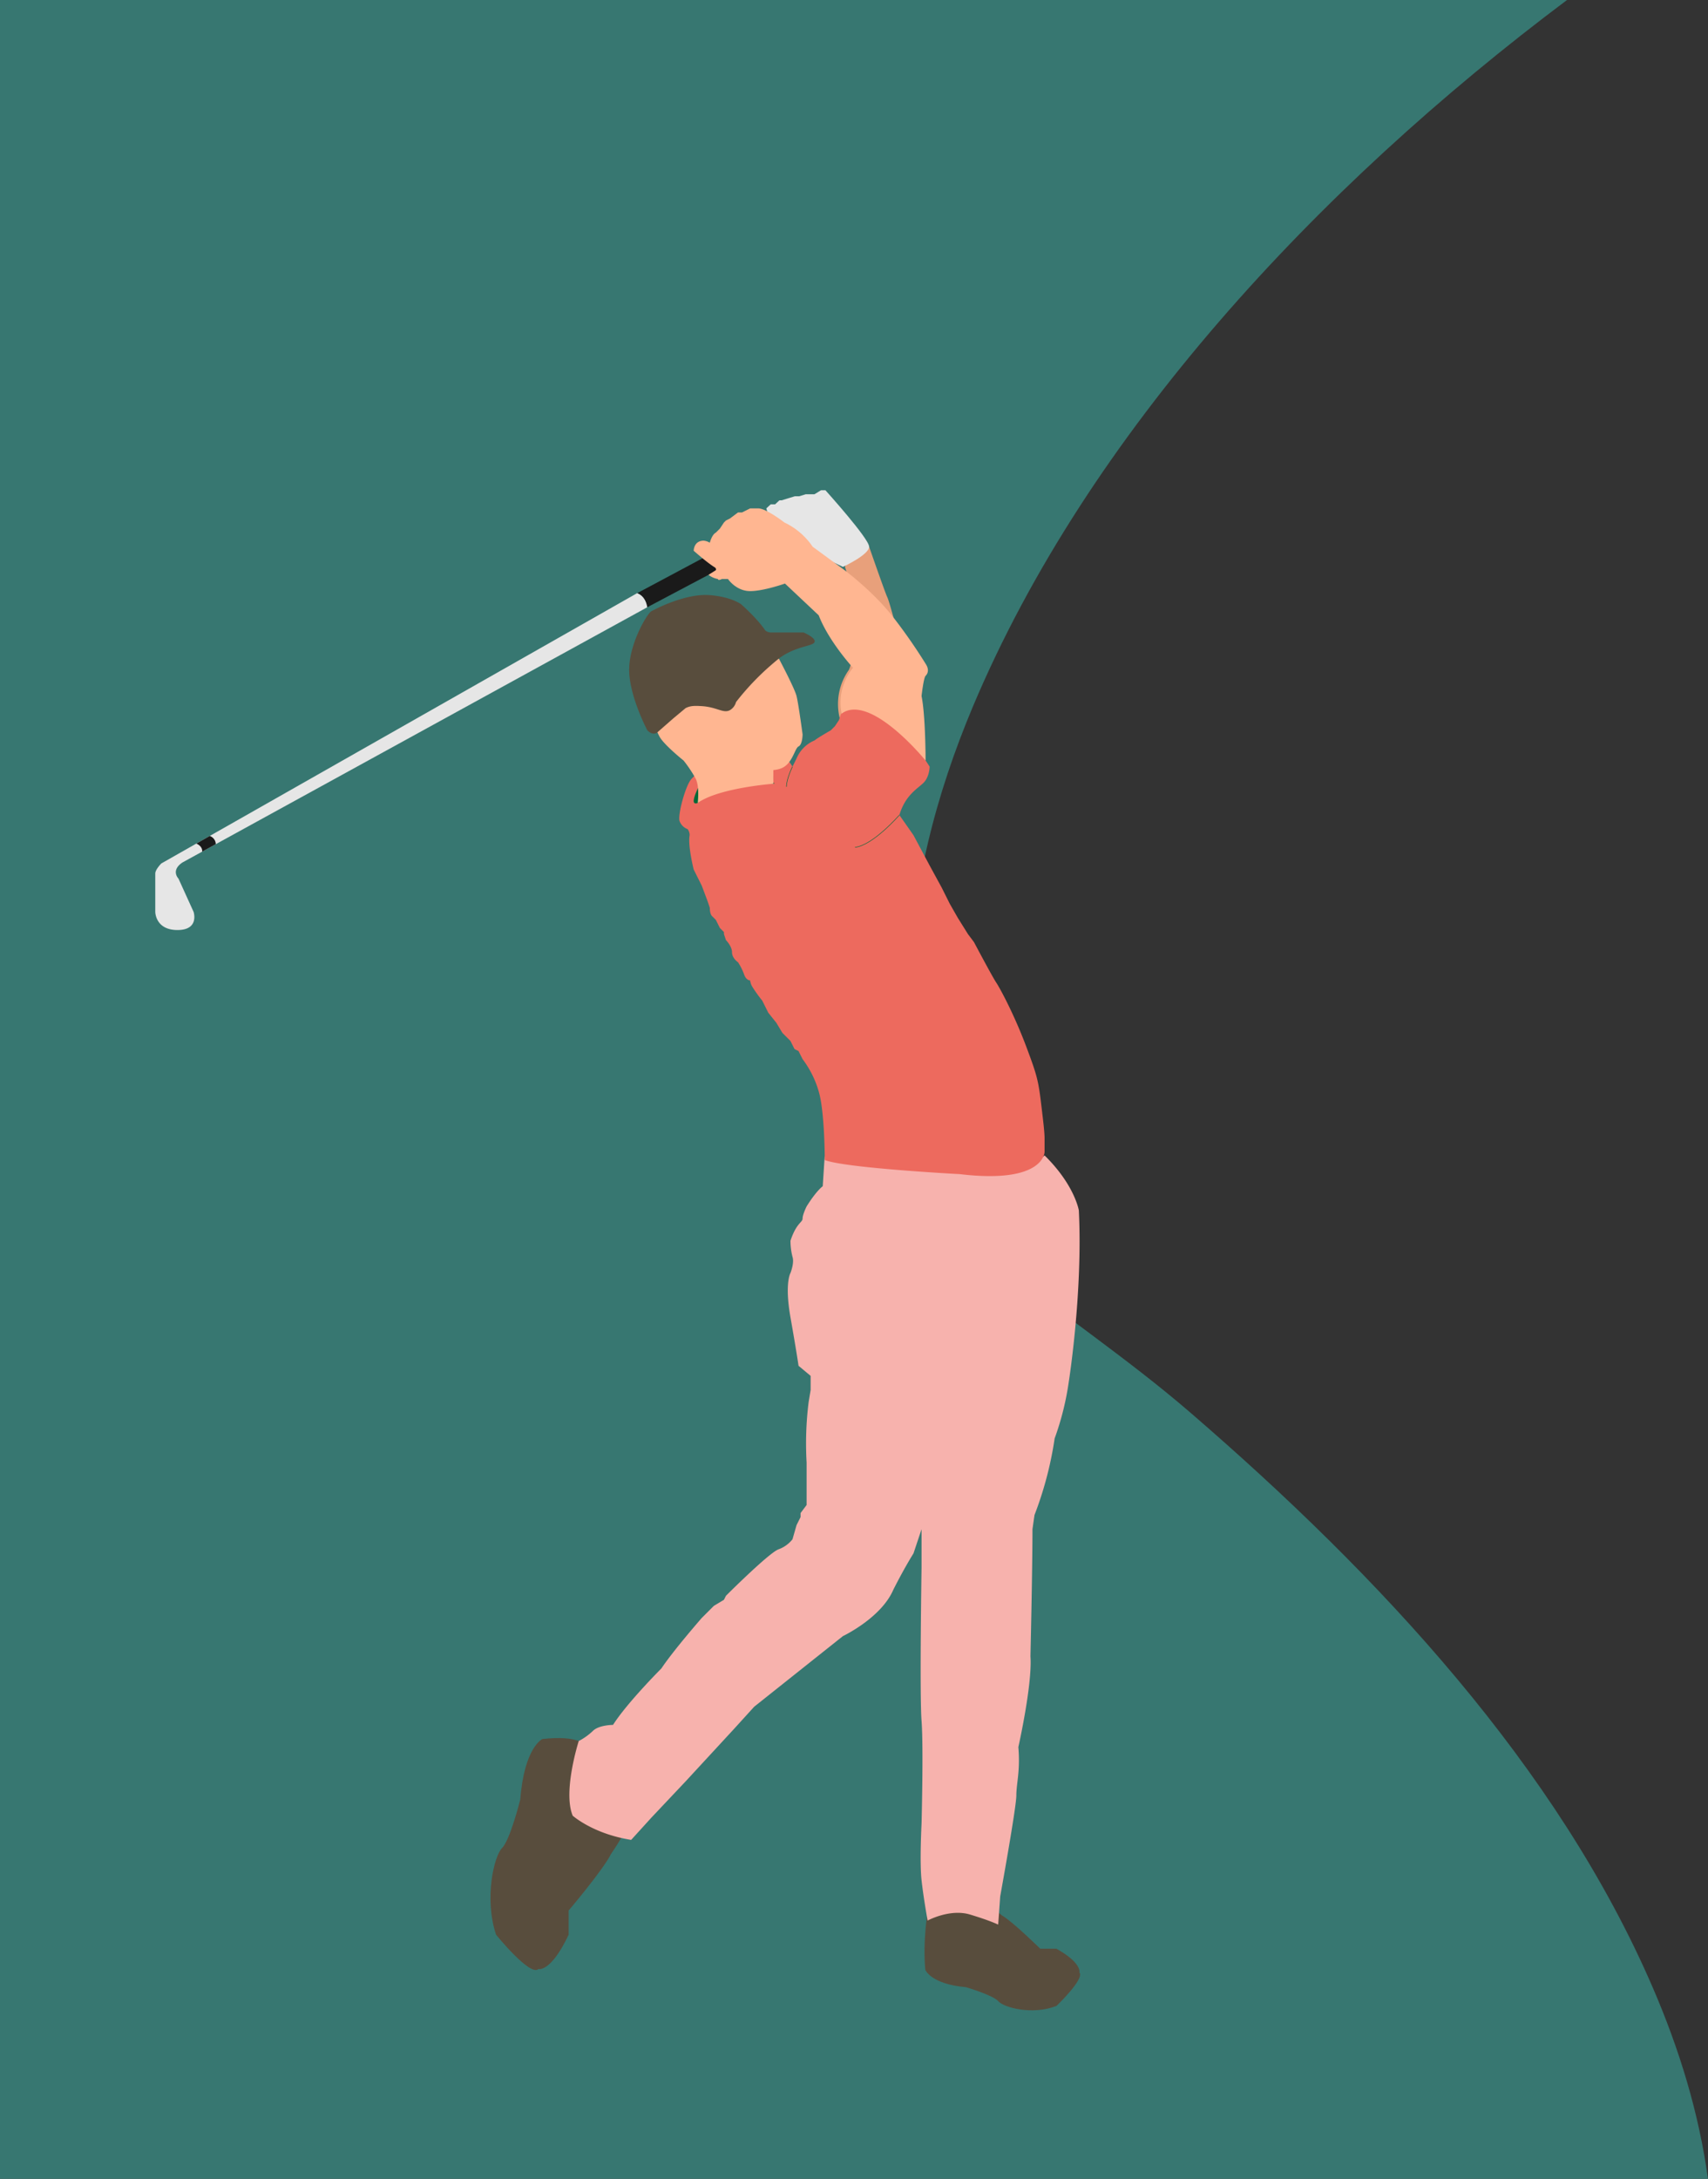 <svg id="Layer_1" data-name="Layer 1" xmlns="http://www.w3.org/2000/svg" viewBox="0 0 847 1080"><rect x="0" y="0" width="847" height="1080" fill="#333333" stroke="none"/><defs><style>.cls-1{fill:#377771;}.cls-2{fill:#584d3d;}.cls-3{fill:#f7b2ad;}.cls-4{fill:#e8a07b;}.cls-5{fill:#ed6a5e;}.cls-6{fill:#e6e6e6;}.cls-7{fill:#1a1a1a;}.cls-8,.cls-9{fill:none;}.cls-8{stroke:#d19898;}.cls-13,.cls-8,.cls-9{stroke-miterlimit:10;stroke-width:0.25px;}.cls-9{stroke:#006837;}.cls-10{fill:#006837;}.cls-11{fill:#ffb691;}.cls-12{fill:#fff;}.cls-13{stroke:#000;}</style></defs><path class="cls-1" d="M777.09,0C653,93,539.39,215.29,482.59,349.92,464,394,451.93,440.57,451.22,487.7c-.67,44.22-1.05,101.87,40,135.52,32.1,26.28,67.38,49.65,98.9,76.83,94.33,81.33,182.42,176,229.58,285.37,13.16,30.49,22.86,62.19,27.27,94.58H0V0Z" transform="translate(0 0)"/><path class="cls-2" d="M290,865s-3-5-21-3c0,0-9,4-11,30,0,0-5,20-9,24s-9,25-3,43c0,0,17,21,21,17,0,0,6,2,15-17V947s17-20,21-28c0,0,9-13,9-17S290,865,290,865Z" transform="translate(0 0)"/><path class="cls-2" d="M460.15,946.57s-2.67,15.66-1.29,29.83c0,0,2.7,7.08,20.13,8.61,0,0,13.42,3.91,16.11,7s16.78,7,28.83,2.29c0,0,14.05-13.42,11.36-16.57,0,0,1.33-4.72-11.43-11.78l-8,0S502.38,952.67,497,949.53c0,0-8.74-7.06-11.42-7.06S460.15,946.57,460.15,946.57Z" transform="translate(0 0)"/><path class="cls-3" d="M535,600s-2-12.55-17-27.28c0,0-11.95,16.2-108.33,2.37l-.69-2.37L408.19,585h0l-.19,3s-3,2-8,10c0,0-2,4-2,6s-3,2-6,11a32.17,32.17,0,0,0,1,8c1,3-1,8-1,8s-3,5,0,22,4,24,4,24l6,5v7l-1,6a165.22,165.22,0,0,0-1,30v21l-3,4v2l-2,4-2,7a15.64,15.64,0,0,1-7,5c-5,2-26,23-26,23l-1,2-5,3-6,6s-14,16-20,25c0,0-17,17-24,28,0,0-7,0-10,3a30.83,30.83,0,0,1-7,5s-8,25-3,37c0,0,10,9,29,12l10-11,17-18,24-26,10-11,44-35s19-9,25-23c0,0,5-10,10-18l4-12v19s-1,63,0,76,0,51,0,51-1,19,0,28,3,20,3,20,11-6,21-3,14,5,14,5l1-14s8-44,8-50,2-12,1-24c0,0,7-31,6-45,0,0,1-43,1-63l1-7a177.22,177.22,0,0,0,10-38,139,139,0,0,0,7-28S537,641,535,600Z" transform="translate(0 0)"/><path class="cls-4" d="M417,358a29.27,29.27,0,0,1,4-26s3-6,1-16,1-22,1-22-3-10-4-13c0,0,5-13,12-10,0,0,8,23,9,25s5,17,5,18" transform="translate(0 0)"/><path class="cls-5" d="M349,381c-3,1-3,2-6,5s-7,18-6,21a6.83,6.83,0,0,0,4,4,4.94,4.94,0,0,1,1,3c-1,5,2,17,2,17l4,8,3,8,1,3c0,3,1,4,1,4l2,2,2,4,2,2v1l1,3s3,3,3,6,3,5,3,5a29.54,29.54,0,0,1,3,6c1,3,3,3,3,3a7.74,7.74,0,0,0,1,3,68.18,68.18,0,0,0,5,7l1,2,1,2,1,2,4,5,3,5,4,4,2,4,2,1,2,4a49,49,0,0,1,8,16c3,10,3,34,3,34,10,4,67,7,67,7,42,5,42-11,42-11v-7c0-3-1-11-1-11-2-17-2-18-8-34s-13-29-15-32-11-20-11-20l-3-4-5-8-4-7-4-8-6-11-8-15-7-10c3-10,9-13,12-16s3-8,3-8-19-30-28-31-16,5-16,5l-1,3-2,3-2,2s-7,4-8,5a16.52,16.52,0,0,0-9,9l-2,4s-4-7-9-8S349,381,349,381Z" transform="translate(0 0)"/><path class="cls-6" d="M321,301a7.89,7.89,0,0,0-5-7L80,428s-3,3-3,5v19s0,9,11,9,8-9,8-9l-7.5-16.5s-4-4,2-8Z" transform="translate(0 0)"/><path class="cls-7" d="M107,418.45a4.39,4.39,0,0,0-.49-1.95,4.57,4.57,0,0,0-2.49-2.13l-6.67,3.79s3.16,1.14,2.91,4Z" transform="translate(0 0)"/><path class="cls-7" d="M321,301l34-18s1.5-6-5.25-7L316,294S320,295,321,301Z" transform="translate(0 0)"/><path class="cls-8" d="M357,378a44.19,44.19,0,0,0,26.5,3.72" transform="translate(0 0)"/><path class="cls-9" d="M393,380s-3,6-3,10" transform="translate(0 0)"/><path class="cls-9" d="M446,404s-13,15-22,16" transform="translate(0 0)"/><path class="cls-10" d="M346.13,390.65S344,395,344,397s2,1,2,1l8-7Z" transform="translate(0 0)"/><path class="cls-10" d="M382,383.32c2.22,1.26,1.37,2.92,1,4-.19.56,1.24.87,1,1,0,0-.82.45-4,0h0" transform="translate(0 0)"/><path class="cls-11" d="M383.5,379.5v9s-27,2-37.5,9.5c0,0,1-8-1-12a63.78,63.78,0,0,0-6-9s-10-8-12-12c0,0-13-23-2-47,0,0,19-17,31-13a79.34,79.34,0,0,1,30,21s8,15,9,19,3,19,3,19,0,5-2,6-3,9-9,11c-1.12.37-4.87,1.63-13,0" transform="translate(0 0)"/><path class="cls-6" d="M418,281s-25-12-30.38-16-7.6-13-7.6-13l2.17-2h2.17l2.17-2h1.09l3.25-1,3.26-1h2.17l3.25-1h4.34l3.26-2h2.17S431,267,431,271,418,281,418,281Z" transform="translate(0 0)"/><path class="cls-2" d="M365,348a6.66,6.66,0,0,1-3,4c-3.36,1.81-6.44-1.59-14.29-2-2.92-.15-5.23-.27-7.71,1l-6,5-8,7s-2,2-5-1c0,0-9-17-9-30s9-28,11-29c0,0,16-9,29-8,0,0,9.5.5,15.5,4.5,0,0,8,7,12,13a4.38,4.38,0,0,0,3,1h16c4.78,2.21,5.61,3.62,5.5,4.5-.28,2.18-6.5,1.91-14,6-2.86,1.56-4.61,3.06-8,6A129.14,129.14,0,0,0,365,348Z" transform="translate(0 0)"/><path class="cls-11" d="M459,335c1-1,2-3,0-6a269.37,269.37,0,0,0-16-23c-10-13-25-24-25-24l-15-11a35,35,0,0,0-14-12s-9-7-13-7h-4l-2,1-2,1h-2l-4,3-2,1-1,1-2,3-2,2c-2,1-3,5-3,5a7.74,7.74,0,0,0-3-1c-5,0-5,5-5,5s6.76,6,10.51,8.26c.58.35.73,1.22.35,1.46l-3.5,2.21A9.51,9.51,0,0,0,353,286a10,10,0,0,0,3,1s0,1,2,0h3s4,6,11,6c5.92,0,14.71-2.86,17.27-3.74L406,305c5,13,17,26,17,26a27.78,27.78,0,0,0-6,14,26.82,26.82,0,0,0,.37,8.7C431.74,343.41,459,377,459,377s0-22-2-32C457,345,458,336,459,335Z" transform="translate(0 0)"/><path class="cls-12" d="M459,231" transform="translate(0 0)"/><path class="cls-13" d="M491,787" transform="translate(0 0)"/></svg>